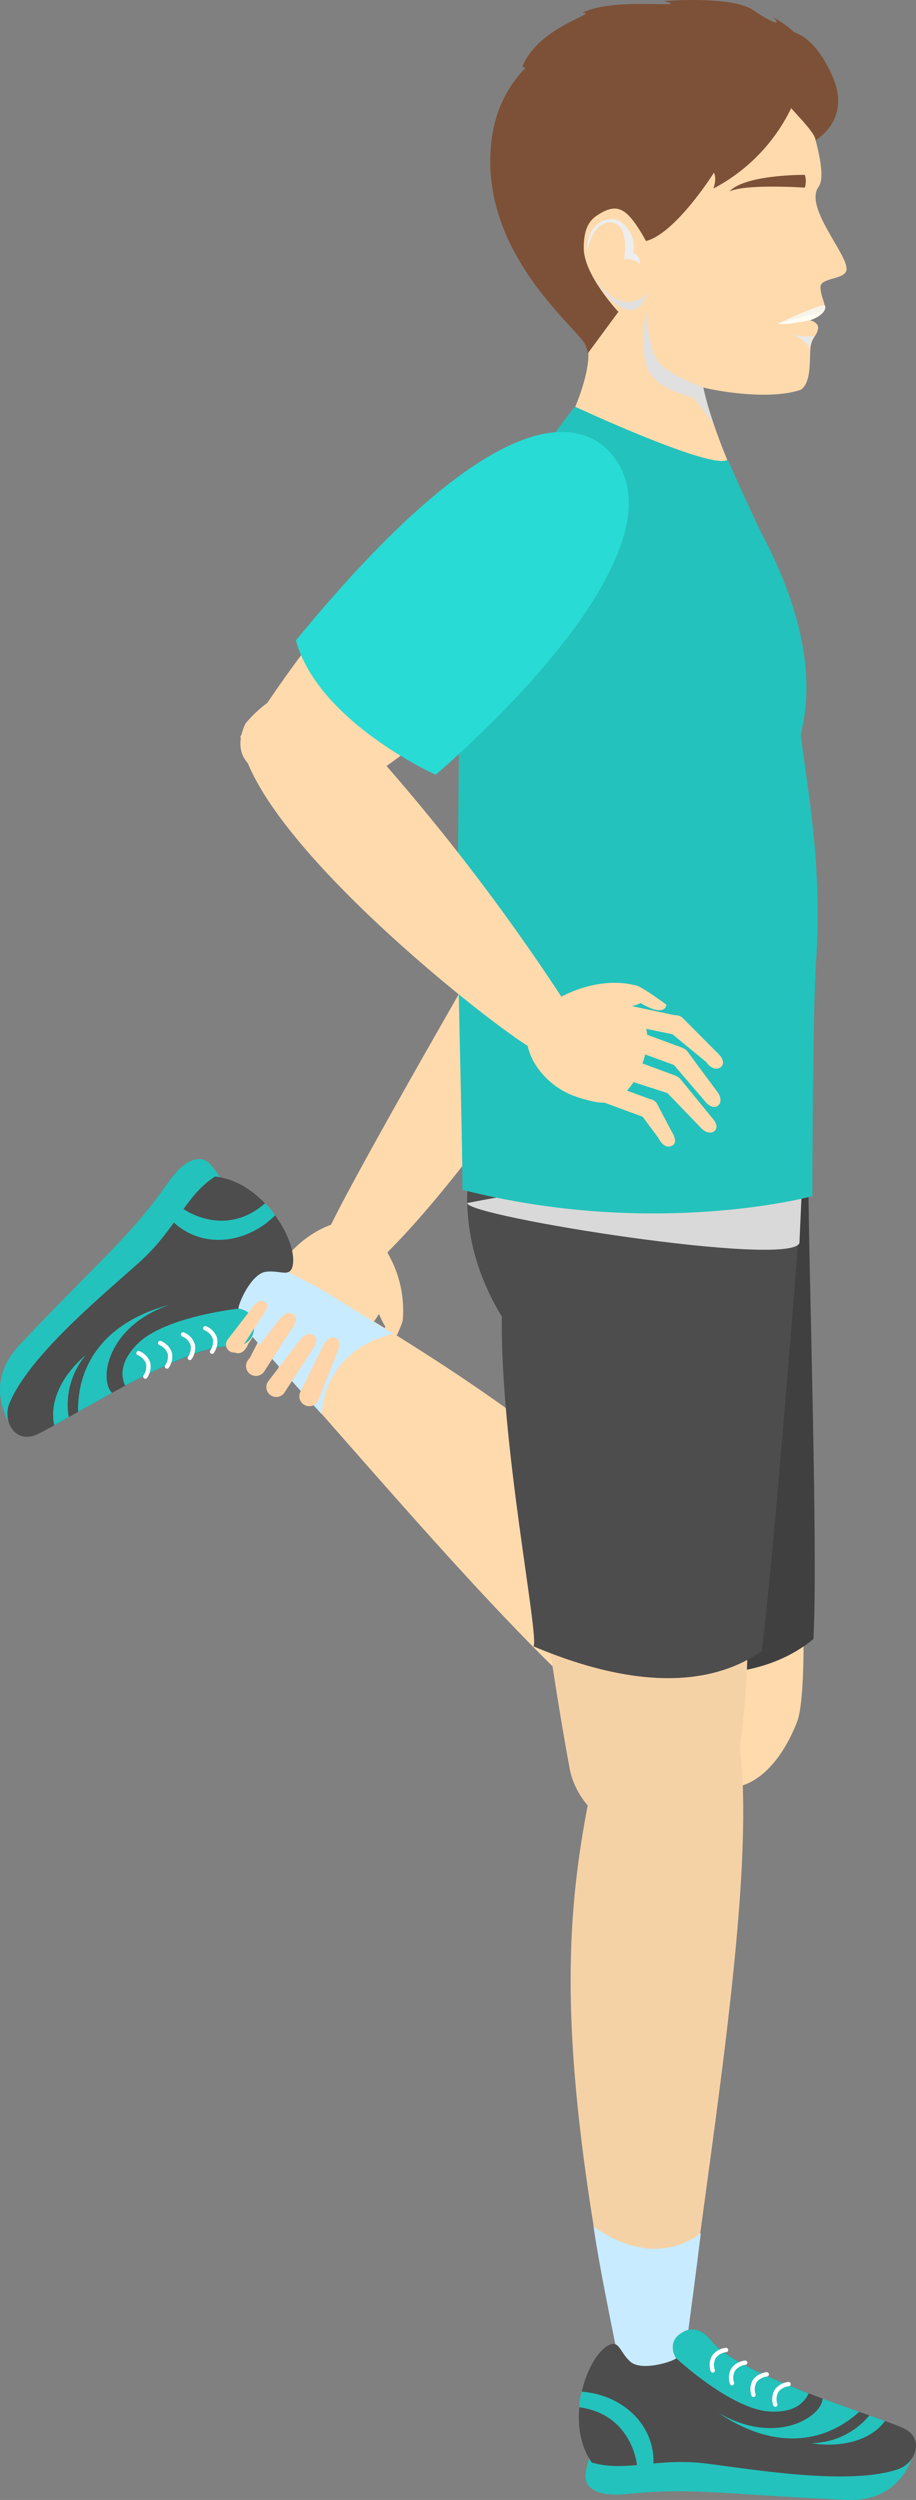 <svg xmlns="http://www.w3.org/2000/svg" width="208.262" height="568.3" viewBox="0 0 208.262 568.3">
  <rect x="0" y="0" width="208.262" height="568.3" fill="#808080" stroke="none"/>
  <g id="Grupo_298" data-name="Grupo 298" transform="translate(-1519.494 -1156.615)">
    <path id="Caminho_812" data-name="Caminho 812" d="M1594.669,1435.195c7.034-14.476,35.905-64.35,35.905-64.35,7.495-15.2,28.651-49.042,33.65-54.962,4.309-7.97,9.309-19.531,23.969-22.808l6.827,21.051s.415,11.492-11.721,23.826c-5.134,10.586-27.3,40.8-33.813,47.29-8.132,14.984-29.543,44.61-44.349,58.417C1599.171,1449.987,1590.618,1437.2,1594.669,1435.195Z" fill="#ffdaad"/>
    <g id="Grupo_259" data-name="Grupo 259">
      <path id="Caminho_813" data-name="Caminho 813" d="M1605.613,1438.5a25.946,25.946,0,0,1,5.468,18.063c-.143,1.473-3.357,7.709-3.357,7.709s-3.2.437-.619-6.1c-1.3-1.832-3.972-9.326-3.972-9.326Z" fill="#ffdaad"/>
      <path id="Caminho_814" data-name="Caminho 814" d="M1581.369,1460.492h0a2.276,2.276,0,0,0-3.083.926l-1.642,3.214c-.6,1.107-.669,2.65.439,3.245h0c1.107.6,2.237-.415,2.833-1.522l2.38-2.78A2.277,2.277,0,0,0,1581.369,1460.492Z" fill="#ffdaad"/>
      <path id="Caminho_815" data-name="Caminho 815" d="M1586.511,1465.082h0a2.277,2.277,0,0,0-3.083.927l-1.371,3.359c-.595,1.107-.87,2.508.237,3.1h0c1.107.595,2.344-.39,2.94-1.5l2.2-2.81A2.276,2.276,0,0,0,1586.511,1465.082Z" fill="#ffdaad"/>
      <path id="Caminho_816" data-name="Caminho 816" d="M1600.639,1461.347l-5.309,8.368a2.276,2.276,0,1,1-3.844-2.439l3.118-4.915a10.98,10.98,0,0,1-2.475-.662l-5.029,7.27a2.276,2.276,0,1,1-3.844-2.439l4.481-7.064q-.972-.622-1.835-1.3l-3.944,6.215a2.276,2.276,0,0,1-3.844-2.439l4.58-7.219a9.557,9.557,0,0,1-.685-1.263l-2.379,2.8a2.276,2.276,0,1,1-3.47-2.947l6.144-7.236a14.521,14.521,0,0,1,.782-1.509c4.077-6.808,14.192-12.859,20.086-9.33s6.56,13.257,2.484,20.064C1604.529,1457.184,1602.022,1460.518,1600.639,1461.347Z" fill="#ffdaad"/>
      <path id="Caminho_817" data-name="Caminho 817" d="M1594.741,1465.828h0a2.277,2.277,0,0,0-3.083.927l-2.754,1.772c-.6,1.107,3.337,5.53,4.444,6.126l1.321-.12c1.107.6-3.7-5.3-3.183-7.257l4.181,1.635A2.276,2.276,0,0,0,1594.741,1465.828Z" fill="#ffdaad"/>
      <path id="Caminho_818" data-name="Caminho 818" d="M1578.962,1452.868h0a2.31,2.31,0,0,0-3.141.894l-3.04,6.881c-.62,1.114-1.141,2.732-.026,3.352h0c1.114.62,2.388.047,3.2-1.894l3.9-6.093A2.309,2.309,0,0,0,1578.962,1452.868Z" fill="#ffdaad"/>
    </g>
    <path id="Caminho_819" data-name="Caminho 819" d="M1701.586,1515.954c1.6-34.244-10.1-91.825-10.417-104.907,0,0,1.213,63.388-3.982,52.808s-41.62-48.9-39.447,2.546c1.2,28.354,15.861,81.8,16.034,82.423,2.344,8.492,12.039,15.451,22.3,14.174s14.877-15.66,14.884-15.682h0C1702.706,1541.007,1702.3,1521.047,1701.586,1515.954Z" fill="#ffdaad"/>
    <path id="Caminho_820" data-name="Caminho 820" d="M1560.71,1442.865c34.324,35.388,84.166,99.954,113.507,116.354,7.426,4.151,25.824-4.878,23.446-20.95-2.8-1.241-4.5-1.926-4.622-1.929-20.775-29.248-38.034-48.854-91.66-81.228a250.964,250.964,0,0,0-23.536-12.651S1562.393,1438.163,1560.71,1442.865Z" fill="#ffdaad"/>
    <path id="Caminho_821" data-name="Caminho 821" d="M1608.989,1459.821c-2.409-1.273-15.292-9.548-17.891-10.9-13.7-7.137-13.253-6.458-13.253-6.458s-15.452-4.3-17.135.4c9.652,9.952,20.686,22.871,31.894,35.207C1593.185,1469.212,1599.074,1462.078,1608.989,1459.821Z" fill="#c9ebff"/>
    <g id="Grupo_273" data-name="Grupo 273">
      <g id="Grupo_260" data-name="Grupo 260" style="mix-blend-mode: multiply;isolation: isolate">
        <path id="Caminho_822" data-name="Caminho 822" d="M1556.58,1439.137c1.528,2.432,3.132,4.871,4.771,7.311,4.947-2.149,3.424-9.684,5.019-10.156,5.241-1.548,10.288,4.218,12.123,1.2h0c-1.708-1.779-2.722-2.993-2.722-2.993S1558.263,1434.434,1556.58,1439.137Z" fill="#d9d9d9"/>
      </g>
      <g id="Grupo_272" data-name="Grupo 272">
        <g id="Grupo_261" data-name="Grupo 261">
          <path id="Caminho_823" data-name="Caminho 823" d="M1571.159,1428.659s.13-2.718-3.849-7.383c-1.3-1.526-4.763-2.721-9.541,4.087-8.636,12.3-14.365,16.46-33.722,36.862-9.714,10.238-.864,20.1-.864,20.1s1.876-3.574,9.072-10.761,9.232-8.878,21.548-20.085,19.041-16.821,19.65-17.319S1571.159,1428.659,1571.159,1428.659Z" fill="#24c2bc"/>
        </g>
        <g id="Grupo_262" data-name="Grupo 262">
          <path id="Caminho_824" data-name="Caminho 824" d="M1586.082,1444.108c.964-5.779-6.947-18.917-17.7-20.045-6.817,4.4-8.785,11.955-17.313,19.6-8.338,7.471-25.29,21.414-29.534,32.225-1.4,3.95,1.473,9.04,6.371,6.8,6.571-3.007,31.9-19.484,43.024-19.983,0,0,5.016.746,6.133-3.014s-2.7-5.668-3.365-5.583c.068-1.438,2.971-7.931,6.234-8.39S1585.558,1447.245,1586.082,1444.108Z" fill="#4d4d4d"/>
        </g>
        <g id="Grupo_263" data-name="Grupo 263">
          <path id="Caminho_825" data-name="Caminho 825" d="M1570.926,1462.7s5.016.746,6.133-3.014c.61-2.055.191-3.526-.839-4.437a4.242,4.242,0,0,0-2.526-1.146s-17.026,1.817-23.119,8.18c-3.849,4.02-3.569,7.117-2.639,9.324C1556.007,1467.432,1564.968,1462.969,1570.926,1462.7Z" fill="#24c2bc"/>
        </g>
        <g id="Grupo_265" data-name="Grupo 265">
          <g id="Grupo_264" data-name="Grupo 264">
            <path id="Caminho_826" data-name="Caminho 826" d="M1560.725,1459.663a.49.49,0,0,1,.606-.14,4.21,4.21,0,0,1,2.465,2.69,4.472,4.472,0,0,1-.74,3.373.492.492,0,0,1-.8-.579,3.518,3.518,0,0,0,.579-2.565,3.294,3.294,0,0,0-1.943-2.037.492.492,0,0,1-.224-.659A.469.469,0,0,1,1560.725,1459.663Z" fill="#fff"/>
          </g>
        </g>
        <g id="Grupo_267" data-name="Grupo 267">
          <g id="Grupo_266" data-name="Grupo 266">
            <path id="Caminho_827" data-name="Caminho 827" d="M1565.78,1458.249a.491.491,0,0,1,.607-.14,4.213,4.213,0,0,1,2.465,2.69,4.476,4.476,0,0,1-.74,3.373.492.492,0,0,1-.8-.579,3.519,3.519,0,0,0,.579-2.565,3.3,3.3,0,0,0-1.943-2.037.492.492,0,0,1-.224-.659A.465.465,0,0,1,1565.78,1458.249Z" fill="#fff"/>
          </g>
        </g>
        <g id="Grupo_269" data-name="Grupo 269">
          <g id="Grupo_268" data-name="Grupo 268">
            <path id="Caminho_828" data-name="Caminho 828" d="M1555.523,1461.618a.494.494,0,0,1,.607-.14,4.217,4.217,0,0,1,2.465,2.69,4.477,4.477,0,0,1-.74,3.374.492.492,0,0,1-.8-.579h0a3.518,3.518,0,0,0,.579-2.565,3.294,3.294,0,0,0-1.943-2.037.492.492,0,0,1-.224-.659A.6.6,0,0,1,1555.523,1461.618Z" fill="#fff"/>
          </g>
        </g>
        <g id="Grupo_271" data-name="Grupo 271">
          <g id="Grupo_270" data-name="Grupo 270">
            <path id="Caminho_829" data-name="Caminho 829" d="M1550.6,1463.909a.492.492,0,0,1,.607-.14,4.212,4.212,0,0,1,2.465,2.69,4.481,4.481,0,0,1-.74,3.373.5.5,0,0,1-.688.108.492.492,0,0,1-.109-.687,3.517,3.517,0,0,0,.58-2.565,3.3,3.3,0,0,0-1.944-2.037.494.494,0,0,1-.224-.659A.475.475,0,0,1,1550.6,1463.909Z" fill="#fff"/>
          </g>
        </g>
      </g>
      <path id="Caminho_830" data-name="Caminho 830" d="M1544.972,1473.232c-3.043-2.9-1.193-15.173,13.136-20.031-14.494,3.82-21.076,13.3-20.865,24.361C1539.389,1476.344,1544.972,1473.232,1544.972,1473.232Z" fill="#24c2bc"/>
      <path id="Caminho_831" data-name="Caminho 831" d="M1582.041,1432.9c-6.515,6.472-16.439,7.661-23.014,1.627.222-3.188,2.189-3.07,2.189-3.07s9.359,6.748,18.524-1.3A11.461,11.461,0,0,1,1582.041,1432.9Z" fill="#24c2bc"/>
      <path id="Caminho_832" data-name="Caminho 832" d="M1535.115,1478.772a17.573,17.573,0,0,1,3.89-14.131c-5.41,4.542-8.389,10.7-7.163,15.977C1532.837,1480.062,1535.115,1478.772,1535.115,1478.772Z" fill="#24c2bc"/>
    </g>
    <g id="Grupo_274" data-name="Grupo 274">
      <path id="Caminho_833" data-name="Caminho 833" d="M1700.462,1385.223s-34.169-12.211-53.995,3.827c-9.1,7.365-28.451,38.177-6.622,68.767,1.71,28.491,14.083,72.434,12.761,74.2,26.183,8.817,42.3,5,51.825-2.8,1.091-18.892-1.088-85.555-1.131-103.212C1703.253,1407.216,1700.462,1385.223,1700.462,1385.223Z" fill="#404040"/>
    </g>
    <path id="Caminho_834" data-name="Caminho 834" d="M1689.411,1529.079c4.394-34-2.548-92.343-1.8-105.407,0,0-3.979,63.274-8.29,52.305s-37.478-52.147-39.523-.692c-1.127,28.357,9.112,82.821,9.233,83.459,1.641,8.655,10.735,16.385,21.066,15.952s16.109-14.39,16.118-14.412h0C1688.477,1554.14,1689.7,1534.213,1689.411,1529.079Z" fill="#f5d2a6"/>
    <path id="Caminho_835" data-name="Caminho 835" d="M1673.27,1709.879c4.247-49.116,20.372-129.072,13.539-161.984-1.73-8.33-20.6-16.314-31.188-3.988.9,2.928,1.491,4.66,1.571,4.756-8.486,34.857-11.991,60.741-1.316,122.465a250.939,250.939,0,0,0,5.862,26.07S1668.614,1711.688,1673.27,1709.879Z" fill="#f5d2a6"/>
    <path id="Caminho_836" data-name="Caminho 836" d="M1654.458,1662.744c1.033,8.194,6.473,34.289,6.473,34.289s7.683,14.655,12.339,12.846c1.194-13.813,3.586-29.071,5.563-45.62C1671.759,1669.624,1662.659,1668.756,1654.458,1662.744Z" fill="#c9ebff"/>
    <g id="Grupo_288" data-name="Grupo 288">
      <g id="Grupo_275" data-name="Grupo 275" style="mix-blend-mode: multiply;isolation: isolate">
        <path id="Caminho_837" data-name="Caminho 837" d="M1673.159,1715.441c.836-2.748,1.627-5.557,2.4-8.394-4.865-2.33-9.559,3.758-10.961,2.861-4.6-2.945-3.554-10.535-7.033-9.947h0c-.225,2.456-.478,4.017-.478,4.017S1668.5,1717.251,1673.159,1715.441Z" fill="#d9d9d9"/>
      </g>
      <g id="Grupo_287" data-name="Grupo 287">
        <g id="Grupo_276" data-name="Grupo 276">
          <path id="Caminho_838" data-name="Caminho 838" d="M1655.691,1711.291s-2.139,1.683-3.056,7.746c-.3,1.983,1.065,5.38,9.338,4.53,14.954-1.537,21.847.069,49.942,1.326,14.1.631,15.753-12.516,15.753-12.516s-3.93.924-14.074.2-12.755-1.158-29.292-3.12-25.182-3.366-25.958-3.5S1655.691,1711.291,1655.691,1711.291Z" fill="#24c2bc"/>
        </g>
        <g id="Grupo_277" data-name="Grupo 277">
          <path id="Caminho_839" data-name="Caminho 839" d="M1657.586,1689.9c-5,3.058-9.741,17.642-3.545,26.508,7.79,2.267,14.787-1.2,26.148.24,11.108,1.4,32.748,5.077,43.7,1.2,3.9-1.529,5.864-7.036.962-9.268-6.576-2.994-35.62-11.336-43.284-19.412,0,0-2.723-4.278-6.3-2.658s-2.511,5.754-2.014,6.2c-1.131.891-7.938,2.951-10.423.787S1660.3,1688.236,1657.586,1689.9Z" fill="#4d4d4d"/>
        </g>
        <g id="Grupo_278" data-name="Grupo 278">
          <path id="Caminho_840" data-name="Caminho 840" d="M1681.563,1689.164s-2.723-4.278-6.3-2.658c-1.953.885-2.79,2.165-2.8,3.54a4.251,4.251,0,0,0,.789,2.659s12.528,11.673,21.327,12.107c5.559.275,7.715-1.966,8.773-4.114C1694.91,1697.336,1685.668,1693.49,1681.563,1689.164Z" fill="#24c2bc"/>
        </g>
        <g id="Grupo_280" data-name="Grupo 280">
          <g id="Grupo_279" data-name="Grupo 279">
            <path id="Caminho_841" data-name="Caminho 841" d="M1685.95,1698.863a.492.492,0,0,1-.5-.367,4.213,4.213,0,0,1,.417-3.625,4.476,4.476,0,0,1,3.033-1.651.492.492,0,0,1,.085.981,3.52,3.52,0,0,0-2.318,1.243,3.3,3.3,0,0,0-.265,2.8.492.492,0,0,1-.351.6A.5.5,0,0,1,1685.95,1698.863Z" fill="#fff"/>
          </g>
        </g>
        <g id="Grupo_282" data-name="Grupo 282">
          <g id="Grupo_281" data-name="Grupo 281">
            <path id="Caminho_842" data-name="Caminho 842" d="M1681.57,1695.969a.493.493,0,0,1-.5-.366,4.215,4.215,0,0,1,.418-3.625,4.475,4.475,0,0,1,3.033-1.651.492.492,0,0,1,.084.981,3.519,3.519,0,0,0-2.317,1.243,3.3,3.3,0,0,0-.266,2.8.492.492,0,0,1-.351.6A.459.459,0,0,1,1681.57,1695.969Z" fill="#fff"/>
          </g>
        </g>
        <g id="Grupo_284" data-name="Grupo 284">
          <g id="Grupo_283" data-name="Grupo 283">
            <path id="Caminho_843" data-name="Caminho 843" d="M1690.835,1701.511a.492.492,0,0,1-.5-.367,4.216,4.216,0,0,1,.417-3.625,4.476,4.476,0,0,1,3.034-1.651.492.492,0,0,1,.084.981h0a3.525,3.525,0,0,0-2.318,1.243,3.3,3.3,0,0,0-.265,2.8.492.492,0,0,1-.351.6A.543.543,0,0,1,1690.835,1701.511Z" fill="#fff"/>
          </g>
        </g>
        <g id="Grupo_286" data-name="Grupo 286">
          <g id="Grupo_285" data-name="Grupo 285">
            <path id="Caminho_844" data-name="Caminho 844" d="M1695.791,1703.729a.493.493,0,0,1-.5-.367,4.216,4.216,0,0,1,.418-3.625,4.472,4.472,0,0,1,3.033-1.65.5.5,0,0,1,.532.449.493.493,0,0,1-.448.532,3.508,3.508,0,0,0-2.317,1.243,3.3,3.3,0,0,0-.266,2.8.492.492,0,0,1-.351.6A.533.533,0,0,1,1695.791,1703.729Z" fill="#fff"/>
          </g>
        </g>
      </g>
      <path id="Caminho_845" data-name="Caminho 845" d="M1706.522,1701.873c-.194,4.2-10.681,10.842-23.74,3.2,12.382,8.447,23.859,7.207,32.075-.2C1712.531,1704.052,1706.522,1701.873,1706.522,1701.873Z" fill="#24c2bc"/>
      <path id="Caminho_846" data-name="Caminho 846" d="M1651.762,1700.3c9.159.682,16.559,7.4,16.307,16.32-2.553,1.922-3.753.358-3.753.358s-1.034-11.491-13.117-13.144A11.479,11.479,0,0,1,1651.762,1700.3Z" fill="#24c2bc"/>
      <path id="Caminho_847" data-name="Caminho 847" d="M1717.165,1705.69a17.573,17.573,0,0,1-13.225,6.32c6.977,1.112,13.582-.674,16.765-5.056C1719.632,1706.567,1717.165,1705.69,1717.165,1705.69Z" fill="#24c2bc"/>
    </g>
    <g id="Grupo_289" data-name="Grupo 289">
      <path id="Caminho_848" data-name="Caminho 848" d="M1699.458,1388.057s-33.162-14.728-54.129-.214c-9.629,6.665-31.221,35.947-11.736,68.081-.422,28.539,8.637,73.282,7.187,74.942,25.452,10.747,41.813,8.148,51.889,1.081,2.5-18.758,8.043-88.888,9.318-106.5C1703.343,1406.706,1699.458,1388.057,1699.458,1388.057Z" fill="#4d4d4d"/>
    </g>
    <path id="Caminho_849" data-name="Caminho 849" d="M1625.726,1430.1c-.216,3.02,73.57,14.791,75.527,9.067l.568-12.746s-35.157.136-46.423,0S1625.726,1430.1,1625.726,1430.1Z" fill="#d9d9d9" style="mix-blend-mode: multiply;isolation: isolate"/>
    <g id="Grupo_291" data-name="Grupo 291">
      <g id="Grupo_290" data-name="Grupo 290">
        <path id="Caminho_850" data-name="Caminho 850" d="M1693.373,1287.572l-2.14-12.36c-7.375-14.8-10.761-25.379-11.839-30.514,3.077.8,15.107,2.955,22.164.517,2.559-1.692,1.914-7.4,2.224-9.641s1.316-2.478,1.687-4.092-1.839-2.074-1.839-2.074,2.9-1.1,3.324-2.288-.847-3.008-.924-5.2,5.329-1.719,5.891-3.771c.869-3.169-9.753-14.365-6.311-19.073,2.794-3.821-4.5-22.021-4.5-22.021a6.3,6.3,0,0,0,2.654-3.993c.905-6.251-13.878-12.735-25.662-13.628s-39.431,5.754-42.615,31.709c-2.847,23.215,14.184,39.054,17.217,43.645,2.513,3.8-3.752,20.99-10.738,27.664C1659.008,1253.556,1693.373,1287.572,1693.373,1287.572Z" fill="#ffdaad"/>
      </g>
    </g>
    <path id="Caminho_851" data-name="Caminho 851" d="M1706.973,1225.973c-1.648-.019-10.649,4.24-10.649,4.24a31.658,31.658,0,0,0,7.306-.805C1706.372,1228.58,1707.607,1226.827,1706.973,1225.973Z" fill="#f7f4eb" style="mix-blend-mode: multiply;isolation: isolate"/>
    <g id="Grupo_292" data-name="Grupo 292">
      <path id="Caminho_852" data-name="Caminho 852" d="M1655.142,1205.654c4.8-3.207,6.934-1.869,11.243,5.743-2.857-7.7,4.633-13.849,6.236-14.473s1.678-8.442-.516-13.983c4.767-4.785,29-5.807,29-5.807a6.3,6.3,0,0,0,2.676-3.978c.941-6.245-13.8-12.815-25.582-13.776s-43.582,2.966-46.916,28.9c-3.178,24.711,18.08,41.71,21.086,46.317a10.634,10.634,0,0,1,.827,2.275C1656.05,1224.982,1648.263,1210.25,1655.142,1205.654Z" fill="#7d5137"/>
    </g>
    <g id="Grupo_293" data-name="Grupo 293">
      <path id="Caminho_853" data-name="Caminho 853" d="M1702.469,1199.267a4.542,4.542,0,0,0,0-2.9s-13.543-.122-17.127,3.78C1688.94,1198.361,1702.469,1199.267,1702.469,1199.267Z" fill="#7d5137"/>
    </g>
    <path id="Caminho_854" data-name="Caminho 854" d="M1652.229,1212.859c-.179,6.1,7.862,14.647,7.862,14.647l-6.929,9.406s-.736-10.557-.88-11.918S1652.229,1212.859,1652.229,1212.859Z" fill="#7d5137"/>
    <path id="Caminho_855" data-name="Caminho 855" d="M1706.721,1227.522c-3.265.624-10.4,2.691-10.4,2.691,1.829.272,4.665-.248,7.306-.805A9.693,9.693,0,0,0,1706.721,1227.522Z" fill="#fffcf2" style="mix-blend-mode: multiply;isolation: isolate"/>
    <path id="Caminho_856" data-name="Caminho 856" d="M1654.96,1219.493c1.369,4.066,8.712,12.743,11.886,3.419C1665,1225.89,1658.841,1227.232,1654.96,1219.493Z" fill="#e0e0e0" style="mix-blend-mode: multiply;isolation: isolate"/>
    <path id="Caminho_857" data-name="Caminho 857" d="M1663.389,1214.1c1.1-3.159-1.794-7.585-4.553-7.667s-6.958,2.043-5.608,9.908c-.924-3.912,1.847-10.035,5.68-9.073s2.466,8.28,2.466,8.28,2.785-.219,3.625,1.241A2.358,2.358,0,0,0,1663.389,1214.1Z" fill="#ededed" style="mix-blend-mode: multiply;isolation: isolate"/>
    <path id="Caminho_858" data-name="Caminho 858" d="M1703.5,1173.724c2.587-4.881-3.038-10.4-8.262-13.2,2.263,2.116-.113,1.388-4.524-1.624s-17.73-2.264-20.23-2.035c6.991,1.865-11.784-1.022-18.573,2.673,4.076.02-10.032,3.03-13.669,12.279C1668.728,1180.825,1703.5,1173.724,1703.5,1173.724Z" fill="#7d5137"/>
    <path id="Caminho_859" data-name="Caminho 859" d="M1666.435,1227.2s.364,9.107,3.038,12.035,9.921,5.46,9.921,5.46.868,4.174,2.224,8.329c-3.5-5.159-4.552-6.051-4.552-6.051s-8.293-1.817-10.3-6.423S1666.435,1227.2,1666.435,1227.2Z" fill="#e0e0e0" style="mix-blend-mode: multiply;isolation: isolate"/>
    <path id="Caminho_860" data-name="Caminho 860" d="M1698.976,1232.279c2.087,1.162,5.694.681,5.694.681a4.764,4.764,0,0,0-.952,3.439C1703.267,1233.9,1698.976,1232.279,1698.976,1232.279Z" fill="#e8e8e8" style="mix-blend-mode: multiply;isolation: isolate"/>
    <g id="Grupo_294" data-name="Grupo 294">
      <path id="Caminho_861" data-name="Caminho 861" d="M1624.636,1427.094c43.89,11.164,79.564,1.435,79.564,1.435s.017-42.4.912-54.617c1.25-21.415-2.02-37.725-3.568-50.368,4.818-18.973-4.976-38.553-10.311-48.332,0,0-31.285-32.212-45.829-16.764,0,0-12.358,12.239-13.692,16.055-9.336,26.7-7.48,48.769-8.215,82.318C1623.251,1368,1624.636,1413.047,1624.636,1427.094Z" fill="#24c2bc"/>
    </g>
    <path id="Caminho_862" data-name="Caminho 862" d="M1700.369,1178.992a40.544,40.544,0,0,1-18.678,20.48c.841-2.4.12-3.6.12-3.6s-8.631,13.762-15.426,15.529c-1.63-2.677-3.672-8.082-3.672-9.523s-.12-12.492,2.883-16.216,4.8-8.407,9.609-10.209,21.741-4.925,23.662-4.565S1700.369,1178.992,1700.369,1178.992Z" fill="#7d5137"/>
    <path id="Caminho_863" data-name="Caminho 863" d="M1694.6,1175.749c5.342,6.477,9.834,10.383,10.36,12.7,0,0,8.108-4.5,3.874-14.324s-9.279-10.269-9.279-10.269-8.558,1.261-8.558,2.883S1694.6,1175.749,1694.6,1175.749Z" fill="#7d5137"/>
    <path id="Caminho_864" data-name="Caminho 864" d="M1650.269,1249.079s31.47,14.654,34.713,12.011c1.562,3.844,7.207,15.855,7.207,15.855l-11.291-3-10.209-8.768-11.051-6.606-6.967-2.282-16.756,12.431S1648.828,1250.28,1650.269,1249.079Z" fill="#24c2bc"/>
    <g id="Grupo_295" data-name="Grupo 295">
      <path id="Caminho_865" data-name="Caminho 865" d="M1656.091,1259.955c9.592,8.014,6.844,21.77-6.6,34.878s-40.334,36.784-53,42.531c-6.364-2.38-27.406-2.581-21.213-16.235a28.12,28.12,0,0,1,5-4.732S1631.254,1239.2,1656.091,1259.955Z" fill="#ffdaad"/>
    </g>
    <g id="Grupo_296" data-name="Grupo 296">
      <path id="Caminho_866" data-name="Caminho 866" d="M1597.49,1319.737a484.351,484.351,0,0,1,52.856,68.415c1.522,6.884-5.111,7.842-8.735,7.329s-64.63-47.2-67.454-71.486C1583.787,1309.617,1597.49,1319.737,1597.49,1319.737Z" fill="#ffdaad"/>
    </g>
    <g id="Grupo_297" data-name="Grupo 297">
      <path id="Caminho_867" data-name="Caminho 867" d="M1645.477,1384.122s8.99-6.017,18.771-3.458c1.365.358,6.752,4.324,6.752,4.324s-.073,3.084-5.838-.337c-1.921.944-9.38,2.333-9.38,2.333Z" fill="#ffdaad"/>
      <path id="Caminho_868" data-name="Caminho 868" d="M1672.7,1395.231h0a2.169,2.169,0,0,1,3.049.35l6.849,9.253c.745.939,1.074,2.375.135,3.12h0c-.939.746-2.17-.012-2.916-.951l-7.467-8.723A2.169,2.169,0,0,1,1672.7,1395.231Z" fill="#ffdaad"/>
      <path id="Caminho_869" data-name="Caminho 869" d="M1671.085,1401.729h0a2.17,2.17,0,0,1,3.067.128l7.285,8.931c.812.882,1.4,2.111.514,2.923h0c-.882.812-2.257.194-3.069-.688l-7.924-8.227A2.17,2.17,0,0,1,1671.085,1401.729Z" fill="#ffdaad"/>
      <path id="Caminho_870" data-name="Caminho 870" d="M1656.874,1407.256l8.868,3.265a2.171,2.171,0,1,0,1.5-4.074l-5.209-1.917a10.527,10.527,0,0,0,1.491-1.935l8.021,2.595a2.171,2.171,0,0,0,1.5-4.074l-7.486-2.756q.377-1.035.636-2.05l6.587,2.425a2.171,2.171,0,0,0,1.5-4.074l-7.65-2.816a9.152,9.152,0,0,0-.212-1.354l5.7,1.174a2.171,2.171,0,0,0,.923-4.242l-11.121-2.354a13.959,13.959,0,0,0-1.467-.689c-7.03-2.8-18.2-1.524-20.619,4.563s2.706,13.842,9.737,16.638C1651.516,1406.354,1655.346,1407.429,1656.874,1407.256Z" fill="#ffdaad"/>
      <path id="Caminho_871" data-name="Caminho 871" d="M1671.6,1388.116h0a2.172,2.172,0,0,1,3.067-.133l8.045,8.085c.883.81,1.627,2.1.817,2.988h0c-.81.884-2.377.6-3.455-1l-8.341-6.87A2.171,2.171,0,0,1,1671.6,1388.116Z" fill="#ffdaad"/>
      <path id="Caminho_872" data-name="Caminho 872" d="M1665.789,1406.8h0a2.2,2.2,0,0,1,3.046.646l3.339,6.348c.663,1.02,1.263,2.525.243,3.188h0c-1.019.662-2.269.2-3.165-1.6l-4.11-5.542A2.2,2.2,0,0,1,1665.789,1406.8Z" fill="#ffdaad"/>
    </g>
    <path id="Caminho_873" data-name="Caminho 873" d="M1657.08,1258.3c-10.952-9.37-33.085-1.549-70.31,43.9,5.125,18.564,31.763,30.532,31.763,30.532S1680.743,1280.584,1657.08,1258.3Z" fill="#28dbd4"/>
    <path id="Caminho_874" data-name="Caminho 874" d="M1588.859,1476.065h0a2.252,2.252,0,0,0,2.992-1.092l4.388-11.124c.525-1.128.716-2.527-.412-3.052h0c-1.128-.525-2.293.519-2.818,1.647l-5.242,10.629A2.251,2.251,0,0,0,1588.859,1476.065Z" fill="#ffd4a8"/>
    <path id="Caminho_875" data-name="Caminho 875" d="M1580.967,1473.745h0a2.252,2.252,0,0,0,3.149-.48l6.5-10.038c.737-1,1.2-2.336.2-3.073h0c-1-.737-2.351.056-3.088,1.058l-7.238,9.384A2.252,2.252,0,0,0,1580.967,1473.745Z" fill="#ffd4a8"/>
    <path id="Caminho_876" data-name="Caminho 876" d="M1576.345,1468.96h0a2.252,2.252,0,0,0,3.149-.48l6.5-10.038c.736-1,1.2-2.337.2-3.074h0c-1-.737-2.351.057-3.087,1.059l-7.239,9.384A2.253,2.253,0,0,0,1576.345,1468.96Z" fill="#ffd4a8"/>
    <path id="Caminho_877" data-name="Caminho 877" d="M1571.634,1463.729h0a1.85,1.85,0,0,0,2.587-.394l5.339-8.247c.6-.823.986-1.92.163-2.525h0c-.823-.6-1.931.046-2.537.87l-5.946,7.709A1.85,1.85,0,0,0,1571.634,1463.729Z" fill="#ffd4a8"/>
  </g>
</svg>
